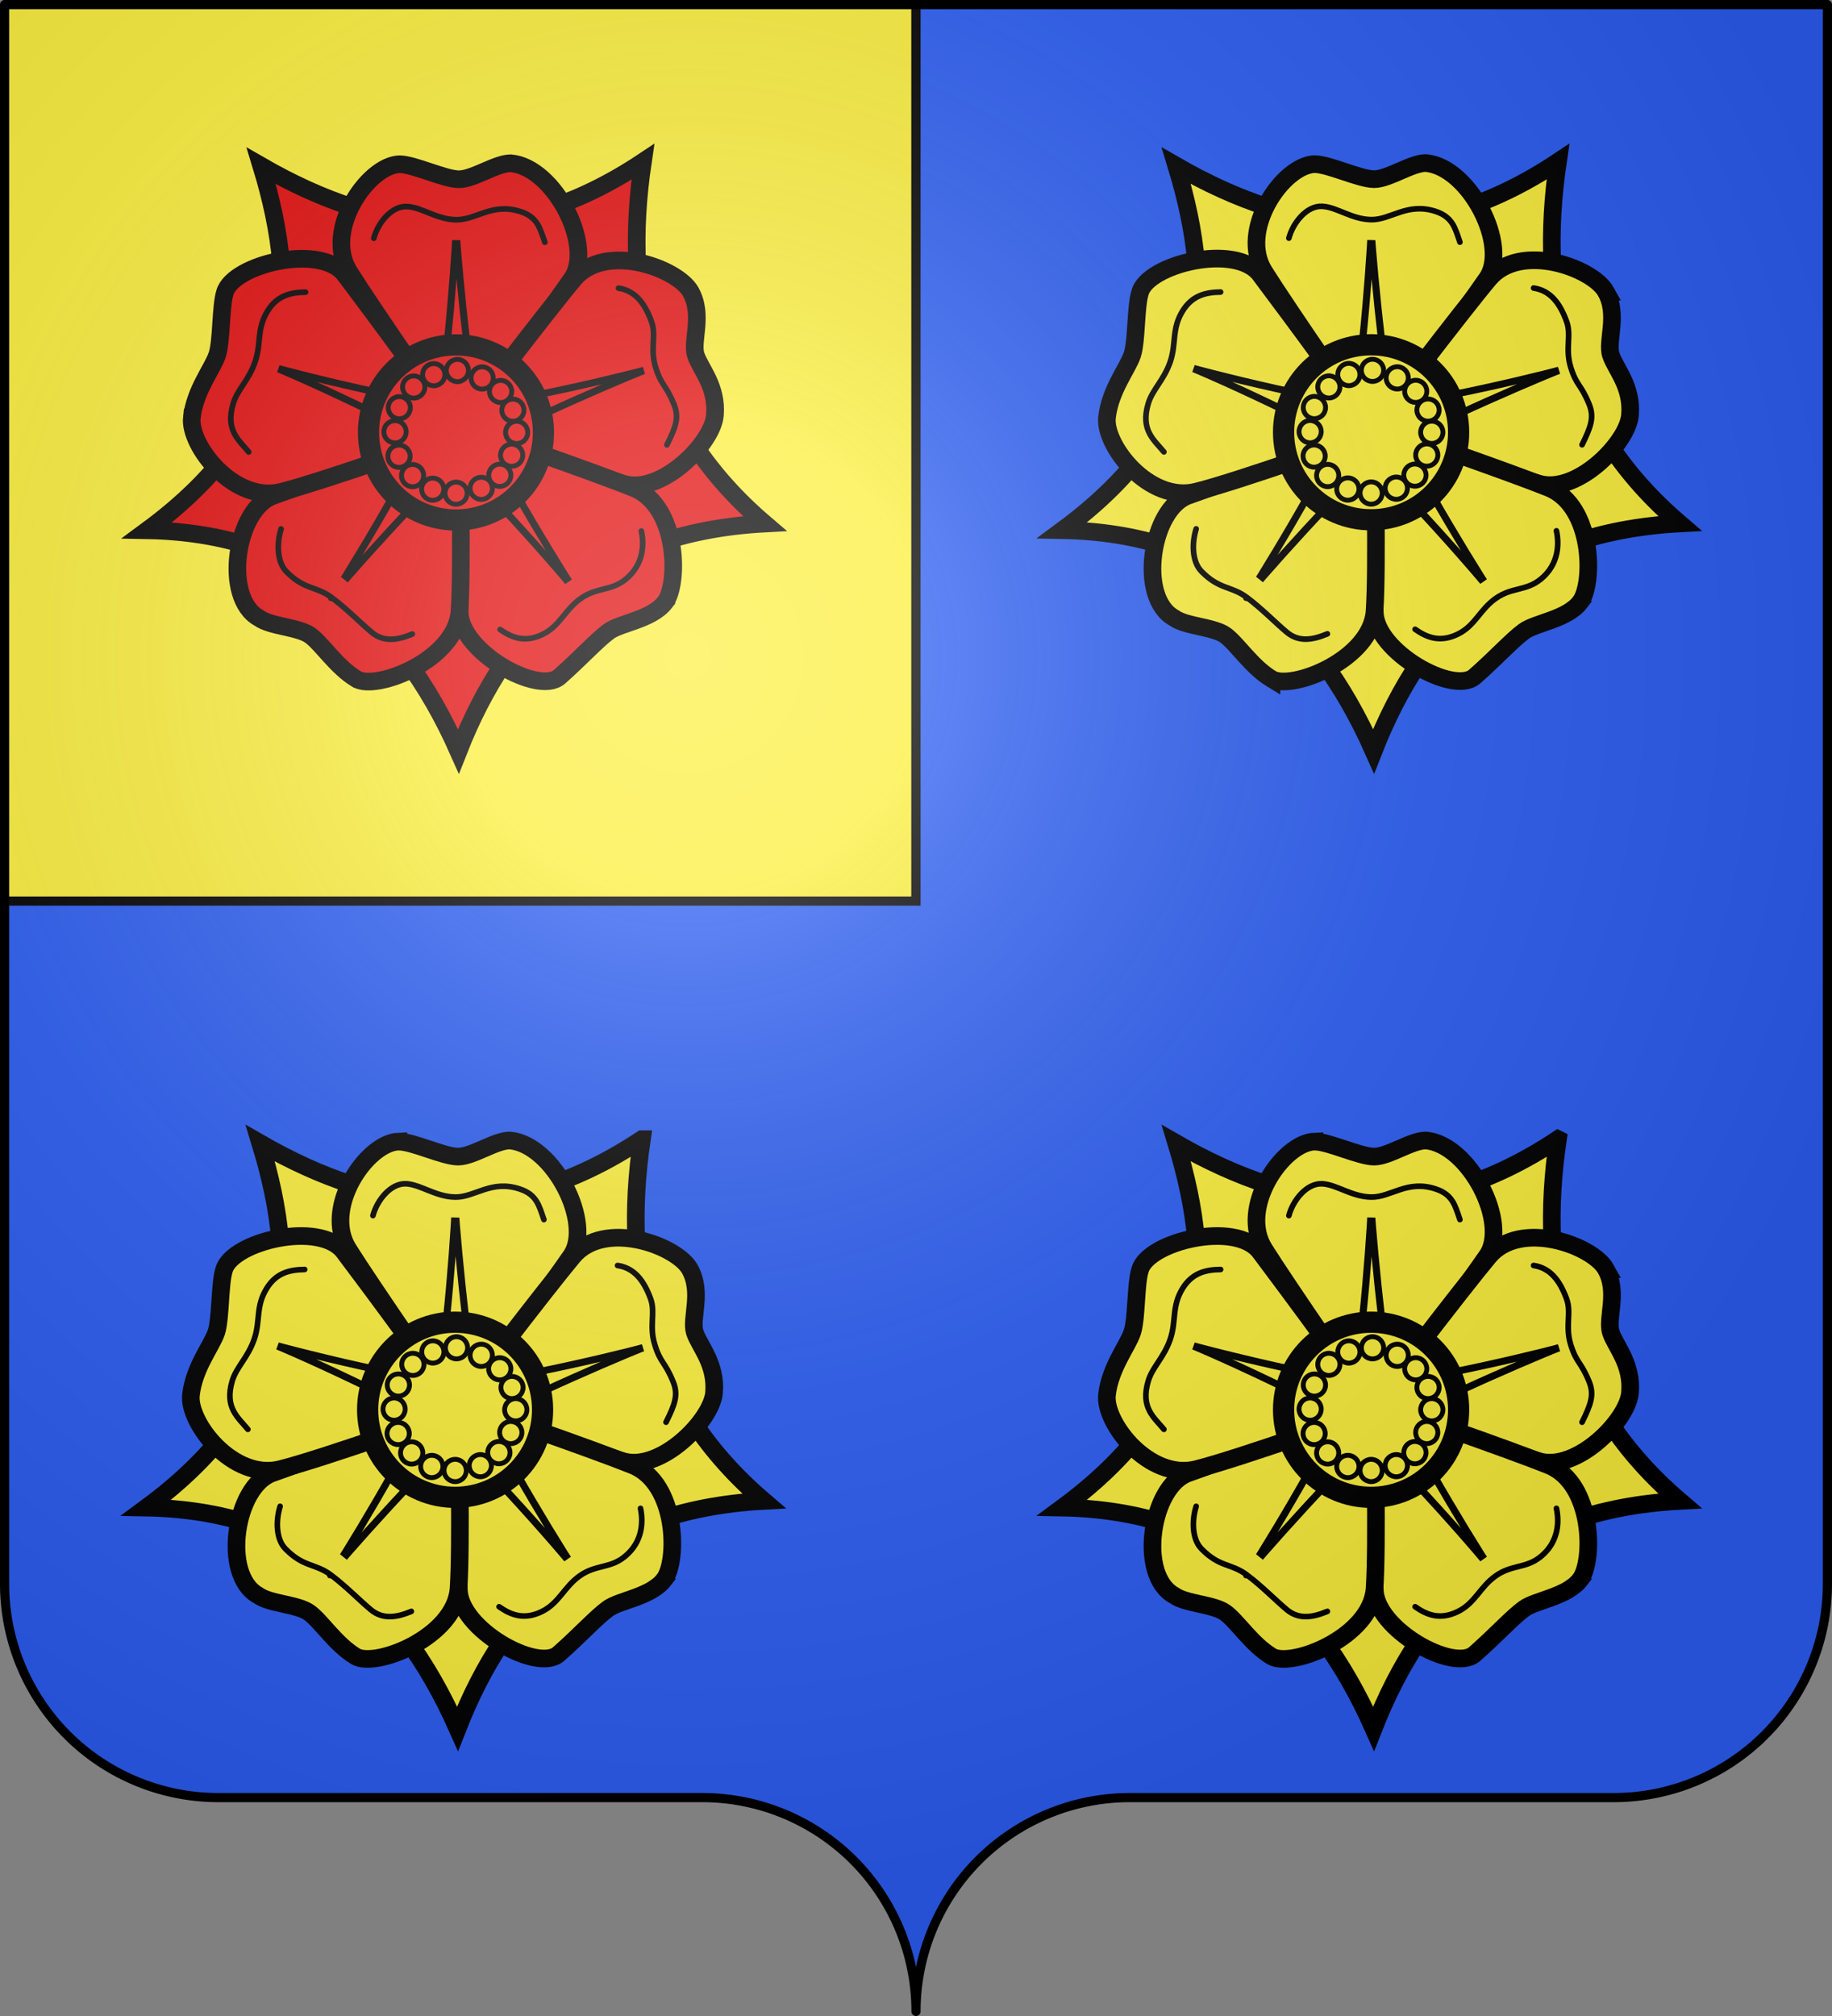 <?xml version="1.0" encoding="UTF-8" standalone="no"?>
<svg
   xmlns:dc="http://purl.org/dc/elements/1.1/"
   xmlns:cc="http://creativecommons.org/ns#"
   xmlns:rdf="http://www.w3.org/1999/02/22-rdf-syntax-ns#"
   xmlns:svg="http://www.w3.org/2000/svg"
   xmlns="http://www.w3.org/2000/svg"
   xmlns:xlink="http://www.w3.org/1999/xlink"
   xmlns:sodipodi="http://sodipodi.sourceforge.net/DTD/sodipodi-0.dtd"
   xmlns:inkscape="http://www.inkscape.org/namespaces/inkscape"
   width="600"
   height="660"
   viewBox="-300 -295 600 660"
   id="svg2"
   version="1.1"
   inkscape:version="0.48.4 r9939"
   sodipodi:docname="Blason_%C3%89cartel%C3%A9_moderne_3D.svg">
  <rect x="-300" y="-295" width="600" height="660" fill="#808080" stroke="none"/>
  <sodipodi:namedview
     pagecolor="#ffffff"
     bordercolor="#666666"
     borderopacity="1"
     objecttolerance="10"
     gridtolerance="10"
     guidetolerance="10"
     inkscape:pageopacity="0"
     inkscape:pageshadow="2"
     inkscape:window-width="1600"
     inkscape:window-height="838"
     id="namedview33"
     showgrid="true"
     inkscape:zoom="0.71515151"
     inkscape:cx="381.34887"
     inkscape:cy="280.83939"
     inkscape:window-x="-8"
     inkscape:window-y="-8"
     inkscape:window-maximized="1"
     inkscape:current-layer="layer3">
    <inkscape:grid
       type="xygrid"
       id="grid3787" />
  </sodipodi:namedview>
  <defs
     id="defs4">
    <radialGradient
       id="Gradient1"
       gradientUnits="userSpaceOnUse"
       cy="-80"
       cx="-75"
       r="405">
      <stop
         stop-color="#fff"
         stop-opacity=".31"
         offset="0"
         id="stop7" />
      <stop
         stop-color="#fff"
         stop-opacity=".25"
         offset=".19"
         id="stop9" />
      <stop
         stop-color="#6b6b6b"
         stop-opacity=".125"
         offset=".6"
         id="stop11" />
      <stop
         stop-opacity=".125"
         offset="1"
         id="stop13" />
    </radialGradient>
    <clipPath
       id="shield_cut">
      <path
         id="shield"
         d="M-298.5,-293.5 h597 v517 a70,70 0 0,1 -70,70 h-158.5 a70,70 0 0,0 -70,70 70,70 0 0,0 -70,-70 h-158.5 a70,70 0 0,1 -70,-70z"
         style="stroke-linecap:round;stroke-linejoin:round" />
    </clipPath>
  </defs>
  <g
     id="layer4"
     inkscape:label="Fond écu"
     inkscape:groupmode="layer"
     clip-path="url(#shield_cut)"
     style="stroke:#000;stroke-width:3">
    <rect
       x="-300"
       y="-295"
       width="300"
       height="295"
       fill="#e20909"
       id="rect18"
       style="fill:#fcef3c" />
    <path
       style="fill:#2b5df2"
       d="M 300 0 L 300 295 L 0 295 L 0 660 L 300 660 L 600 660 L 600 295 L 600 0 L 300 0 z "
       transform="translate(-300,-295)"
       id="rect20" />
  </g>
  <g
     id="layer3"
     inkscape:label="Meubles"
     inkscape:groupmode="layer">
    <g
       id="g3408"
       transform="translate(-254.96,-244.991)">
      <path
         id="path3410"
         d="m 115.937,91.559 c 0,6.413 -5.209,11.622 -11.622,11.622 -6.413,0 -11.622,-5.209 -11.622,-11.622 0,-6.413 5.209,-11.622 11.622,-11.622 6.413,0 11.622,5.209 11.622,11.622 z"
         style="fill:#e20909;fill-opacity:1;fill-rule:nonzero;stroke:#333333;stroke-width:0.213px;stroke-linecap:round;stroke-linejoin:round;stroke-opacity:1;stroke-dasharray:none"
         inkscape:connector-curvature="0" />
      <path
         id="path3412"
         d="m 172.878,91.559 c 0,37.878 -30.72,68.563 -68.563,68.563 -37.878,0 -68.563,-30.685 -68.563,-68.563 0,-37.878 30.685,-68.563 68.563,-68.563 37.843,0 68.563,30.685 68.563,68.563 z"
         style="fill:#e20909;fill-opacity:1;fill-rule:nonzero;stroke:#333333;stroke-width:0.213px;stroke-linecap:round;stroke-linejoin:round;stroke-opacity:1;stroke-dasharray:none"
         inkscape:connector-curvature="0" />
      <path
         id="path3414"
         d="m 165.508,2.976 c -6.839,46.169 2.941,86.846 39.898,118.417 -54.39,2.941 -83.622,32.173 -100.311,74.551 C 85.252,151.264 53.079,124.512 3.189,123.591 51.697,87.839 53.504,46.913 40.535,4.323 79.902,26.965 120.969,32.598 165.508,2.976 z"
         style="fill:#e20909;fill-opacity:1;fill-rule:nonzero;stroke:#000000;stroke-width:5.776px;stroke-linecap:round;stroke-linejoin:miter;stroke-miterlimit:4;stroke-opacity:1;stroke-dasharray:none"
         inkscape:connector-curvature="0" />
      <path
         id="path3416"
         d="m 85.748,3.756 c 4.748,0 14.776,4.925 19.524,4.925 4.783,0 12.189,-5.244 16.937,-5.244 14.315,1.205 27.496,27.142 20.055,37.772 -7.37,10.559 -36.177,51.555 -37.134,50.315 C 102.579,88.193 76.89,51.024 69.307,38.941 60.839,25.406 75.366,4.181 85.748,3.756 z"
         style="fill:#e20909;fill-opacity:1;fill-rule:nonzero;stroke:#000000;stroke-width:5.776px;stroke-linecap:round;stroke-linejoin:miter;stroke-miterlimit:4;stroke-opacity:1;stroke-dasharray:none"
         inkscape:connector-curvature="0" />
      <path
         id="path3418"
         d="m 181.169,45.496 c 4.287,7.724 0.177,16.193 1.665,20.728 1.453,4.535 7.087,10.276 6.272,19.736 -0.78,9.142 -17.61,26.15 -29.976,22.394 -12.366,-3.791 -56.02,-15.378 -55.134,-16.689 2.374,-3.472 29.764,-39.366 38.941,-50.315 10.24,-12.224 33.945,-3.543 38.232,4.146 z"
         style="fill:#e20909;fill-opacity:1;fill-rule:nonzero;stroke:#000000;stroke-width:5.776px;stroke-linecap:round;stroke-linejoin:miter;stroke-miterlimit:4;stroke-opacity:1;stroke-dasharray:none"
         inkscape:connector-curvature="0" />
      <path
         id="path3420"
         d="m 172.772,147.189 c -4.394,5.669 -14.528,6.697 -18.39,9.496 -3.862,2.799 -9.248,8.752 -16.193,14.882 -6.945,6.094 -32.421,-8.15 -32.669,-21.154 -0.248,-12.862 -1.205,-61.264 0.319,-60.839 4.004,1.205 43.37,14.846 56.622,20.197 14.776,5.953 14.953,31.465 10.311,37.417 z"
         style="fill:#e20909;fill-opacity:1;fill-rule:nonzero;stroke:#000000;stroke-width:5.776px;stroke-linecap:round;stroke-linejoin:miter;stroke-miterlimit:4;stroke-opacity:1;stroke-dasharray:none"
         inkscape:connector-curvature="0" />
      <path
         id="path3422"
         d="m 71.681,172.276 c -6.555,-3.969 -11.232,-11.445 -15.094,-14.244 -3.862,-2.799 -12.933,-2.906 -16.795,-5.705 -12.047,-6.626 -7.583,-35.823 4.713,-40.039 12.154,-4.217 60.839,-22.783 60.874,-21.189 0.142,4.181 1.063,44.752 0.071,58.996 -1.098,15.909 -27.248,26.15 -33.768,22.181 z"
         style="fill:#e20909;fill-opacity:1;fill-rule:nonzero;stroke:#000000;stroke-width:5.776px;stroke-linecap:round;stroke-linejoin:miter;stroke-miterlimit:4;stroke-opacity:1;stroke-dasharray:none"
         inkscape:connector-curvature="0" />
      <path
         id="path3424"
         d="m 17.787,86.669 c 1.063,-9.035 6.874,-16.016 8.327,-20.551 1.488,-4.535 1.063,-15.839 2.516,-20.374 2.587,-9.213 31.394,-16.264 39.224,-5.882 7.76,10.24 38.48,51.484 36.992,52.016 -3.933,1.382 -43.937,15.661 -57.791,19.134 C 31.571,114.874 16.76,95.776 17.787,86.669 z"
         style="fill:#e20909;fill-opacity:1;fill-rule:nonzero;stroke:#000000;stroke-width:5.776px;stroke-linecap:round;stroke-linejoin:miter;stroke-miterlimit:4;stroke-opacity:1;stroke-dasharray:none"
         inkscape:connector-curvature="0" />
      <path
         id="path3426"
         d="m 39.224,68.457 c 0,0.957 56.232,14.882 59.031,12.791 2.551,-2.091 6.732,-58.571 6.059,-58.571 -0.709,0 4.642,56.728 6.732,59.031 2.091,2.551 58.571,-10.913 58.323,-11.622 -0.213,-0.673 -52.512,21.862 -53.681,24.661 -0.921,2.764 28.594,51.343 29.303,50.882 0.673,-0.461 -37.205,-43.689 -40.677,-43.441 -2.906,0 -41.386,42.732 -40.925,43.441 0.709,0.461 30.437,-49.039 29.303,-51.839 C 91.736,91.028 40.146,67.323 39.685,68.457 l -0.461,0 z"
         style="fill:#e20909;fill-opacity:1;fill-rule:nonzero;stroke:#000000;stroke-width:2.303px;stroke-linecap:round;stroke-linejoin:round;stroke-opacity:1;stroke-dasharray:none"
         inkscape:connector-curvature="0" />
      <path
         id="path3428"
         d="m 132.945,91.559 c 0,15.839 -12.827,28.665 -28.63,28.665 -15.839,0 -28.665,-12.827 -28.665,-28.665 0,-15.839 12.827,-28.665 28.665,-28.665 15.803,0 28.63,12.827 28.63,28.665 z"
         style="fill:#e20909;fill-opacity:1;fill-rule:nonzero;stroke:#000000;stroke-width:6.945px;stroke-linecap:butt;stroke-linejoin:miter;stroke-miterlimit:4;stroke-opacity:1;stroke-dasharray:none"
         inkscape:connector-curvature="0" />
      <path
         id="path3430"
         d="m 77.386,27.992 c 1.346,-5.031 5.846,-10.701 10.984,-10.382 4.819,0.283 9.567,4.217 16.016,4.323 6.449,0.106 11.764,-5.705 21.083,-2.657 5.528,1.807 6.307,5.386 7.937,10.028"
         style="fill:#e20909;fill-opacity:1;fill-rule:nonzero;stroke:#000000;stroke-width:1.843px;stroke-linecap:round;stroke-linejoin:miter;stroke-miterlimit:4;stroke-opacity:1;stroke-dasharray:none"
         inkscape:connector-curvature="0" />
      <path
         id="path3432"
         d="m 157.535,44.327 c 5.421,0.815 8.575,4.854 10.807,10.984 1.665,4.535 -0.567,8.787 1.346,14.953 1.913,6.13 3.295,5.421 6.024,12.154 1.701,4.181 0.673,7.193 -2.339,13.217"
         style="fill:#e20909;fill-opacity:1;fill-rule:nonzero;stroke:#000000;stroke-width:1.843px;stroke-linecap:round;stroke-linejoin:miter;stroke-miterlimit:4;stroke-opacity:1;stroke-dasharray:none"
         inkscape:connector-curvature="0" />
      <path
         id="path3434"
         d="m 165.012,123.839 c 0.886,4.004 0.957,10.843 -5.138,15.803 -4.854,3.933 -9.461,2.551 -14.705,6.272 -5.28,3.72 -6.768,9 -12.579,11.799 -5.563,2.693 -9.815,1.169 -13.854,-1.63"
         style="fill:#e20909;fill-opacity:1;fill-rule:nonzero;stroke:#000000;stroke-width:1.843px;stroke-linecap:round;stroke-linejoin:miter;stroke-miterlimit:4;stroke-opacity:1;stroke-dasharray:none"
         inkscape:connector-curvature="0" />
      <path
         id="path3436"
         d="m 90,157.571 c -4.713,1.949 -9.248,2.764 -13.217,-0.496 -3.72,-3.083 -8.008,-7.583 -13.181,-11.445 -5.138,-3.862 -8.858,-2.409 -14.846,-8.504 -3.118,-3.189 -3.189,-9.248 -1.736,-13.961"
         style="fill:#e20909;fill-opacity:1;fill-rule:nonzero;stroke:#000000;stroke-width:1.843px;stroke-linecap:round;stroke-linejoin:miter;stroke-miterlimit:4;stroke-opacity:1;stroke-dasharray:none"
         inkscape:connector-curvature="0" />
      <path
         id="path3438"
         d="m 36.425,97.972 c -3.26,-3.969 -7.689,-7.087 -5.102,-15.803 1.346,-4.642 5.138,-7.654 7.193,-13.748 2.091,-6.094 0.39,-10.63 4.11,-16.654 3.083,-4.996 7.476,-6.059 12.402,-6.13"
         style="fill:#e20909;fill-opacity:1;fill-rule:nonzero;stroke:#000000;stroke-width:1.843px;stroke-linecap:round;stroke-linejoin:miter;stroke-miterlimit:4;stroke-opacity:1;stroke-dasharray:none"
         inkscape:connector-curvature="0" />
      <path
         id="path3440"
         d="m 108.39,71.291 c 0,1.984 -1.63,3.65 -3.614,3.65 -2.02,0 -3.65,-1.665 -3.65,-3.65 0,-2.02 1.63,-3.65 3.65,-3.65 1.984,0 3.614,1.63 3.614,3.65 z"
         style="fill:#e20909;fill-opacity:1;fill-rule:nonzero;stroke:#000000;stroke-width:1.594px;stroke-linecap:round;stroke-linejoin:miter;stroke-miterlimit:4;stroke-opacity:1;stroke-dasharray:none"
         inkscape:connector-curvature="0" />
      <path
         id="path3442"
         d="m 116.504,73.736 c 0,2.02 -1.63,3.65 -3.65,3.65 -1.984,0 -3.614,-1.63 -3.614,-3.65 0,-2.02 1.63,-3.65 3.614,-3.65 2.02,0 3.65,1.63 3.65,3.65 z"
         style="fill:#e20909;fill-opacity:1;fill-rule:nonzero;stroke:#000000;stroke-width:1.594px;stroke-linecap:round;stroke-linejoin:miter;stroke-miterlimit:4;stroke-opacity:1;stroke-dasharray:none"
         inkscape:connector-curvature="0" />
      <path
         id="path3444"
         d="m 122.563,78.165 c 0,1.984 -1.63,3.614 -3.65,3.614 -2.02,0 -3.65,-1.63 -3.65,-3.614 0,-2.02 1.63,-3.65 3.65,-3.65 2.02,0 3.65,1.63 3.65,3.65 z"
         style="fill:#e20909;fill-opacity:1;fill-rule:nonzero;stroke:#000000;stroke-width:1.594px;stroke-linecap:round;stroke-linejoin:miter;stroke-miterlimit:4;stroke-opacity:1;stroke-dasharray:none"
         inkscape:connector-curvature="0" />
      <path
         id="path3446"
         d="m 126.567,84.295 c 0,1.984 -1.63,3.614 -3.614,3.614 -2.02,0 -3.65,-1.63 -3.65,-3.614 0,-2.02 1.63,-3.65 3.65,-3.65 1.984,0 3.614,1.63 3.614,3.65 z"
         style="fill:#e20909;fill-opacity:1;fill-rule:nonzero;stroke:#000000;stroke-width:1.594px;stroke-linecap:round;stroke-linejoin:miter;stroke-miterlimit:4;stroke-opacity:1;stroke-dasharray:none"
         inkscape:connector-curvature="0" />
      <path
         id="path3448"
         d="m 127.807,91.559 c 0,2.02 -1.63,3.65 -3.614,3.65 -2.02,0 -3.65,-1.63 -3.65,-3.65 0,-2.02 1.63,-3.65 3.65,-3.65 1.984,0 3.614,1.63 3.614,3.65 z"
         style="fill:#e20909;fill-opacity:1;fill-rule:nonzero;stroke:#000000;stroke-width:1.594px;stroke-linecap:round;stroke-linejoin:miter;stroke-miterlimit:4;stroke-opacity:1;stroke-dasharray:none"
         inkscape:connector-curvature="0" />
      <path
         id="path3450"
         d="m 126.177,99.035 c 0,1.984 -1.63,3.614 -3.65,3.614 -2.02,0 -3.65,-1.63 -3.65,-3.614 0,-2.02 1.63,-3.65 3.65,-3.65 2.02,0 3.65,1.63 3.65,3.65 z"
         style="fill:#e20909;fill-opacity:1;fill-rule:nonzero;stroke:#000000;stroke-width:1.594px;stroke-linecap:round;stroke-linejoin:miter;stroke-miterlimit:4;stroke-opacity:1;stroke-dasharray:none"
         inkscape:connector-curvature="0" />
      <path
         id="path3452"
         d="m 122.28,105.591 c 0,2.02 -1.63,3.65 -3.65,3.65 -1.984,0 -3.614,-1.63 -3.614,-3.65 0,-2.02 1.63,-3.65 3.614,-3.65 2.02,0 3.65,1.63 3.65,3.65 z"
         style="fill:#e20909;fill-opacity:1;fill-rule:nonzero;stroke:#000000;stroke-width:1.594px;stroke-linecap:round;stroke-linejoin:miter;stroke-miterlimit:4;stroke-opacity:1;stroke-dasharray:none"
         inkscape:connector-curvature="0" />
      <path
         id="path3454"
         d="m 116.22,109.878 c 0,1.984 -1.63,3.614 -3.65,3.614 -2.02,0 -3.65,-1.63 -3.65,-3.614 0,-2.02 1.63,-3.65 3.65,-3.65 2.02,0 3.65,1.63 3.65,3.65 z"
         style="fill:#e20909;fill-opacity:1;fill-rule:nonzero;stroke:#000000;stroke-width:1.594px;stroke-linecap:round;stroke-linejoin:miter;stroke-miterlimit:4;stroke-opacity:1;stroke-dasharray:none"
         inkscape:connector-curvature="0" />
      <path
         id="path3456"
         d="m 107.965,111.437 c 0,2.02 -1.63,3.65 -3.65,3.65 -1.984,0 -3.614,-1.63 -3.614,-3.65 0,-1.984 1.63,-3.614 3.614,-3.614 2.02,0 3.65,1.63 3.65,3.614 z"
         style="fill:#e20909;fill-opacity:1;fill-rule:nonzero;stroke:#000000;stroke-width:1.594px;stroke-linecap:round;stroke-linejoin:miter;stroke-miterlimit:4;stroke-opacity:1;stroke-dasharray:none"
         inkscape:connector-curvature="0" />
      <path
         id="path3458"
         d="m 100.311,110.126 c 0,2.02 -1.63,3.65 -3.614,3.65 -2.02,0 -3.65,-1.63 -3.65,-3.65 0,-1.984 1.63,-3.614 3.65,-3.614 1.984,0 3.614,1.63 3.614,3.614 z"
         style="fill:#e20909;fill-opacity:1;fill-rule:nonzero;stroke:#000000;stroke-width:1.594px;stroke-linecap:round;stroke-linejoin:miter;stroke-miterlimit:4;stroke-opacity:1;stroke-dasharray:none"
         inkscape:connector-curvature="0" />
      <path
         id="path3460"
         d="m 93.72,105.697 c 0,2.02 -1.63,3.65 -3.65,3.65 -1.984,0 -3.614,-1.63 -3.614,-3.65 0,-2.02 1.63,-3.65 3.614,-3.65 2.02,0 3.65,1.63 3.65,3.65 z"
         style="fill:#e20909;fill-opacity:1;fill-rule:nonzero;stroke:#000000;stroke-width:1.594px;stroke-linecap:round;stroke-linejoin:miter;stroke-miterlimit:4;stroke-opacity:1;stroke-dasharray:none"
         inkscape:connector-curvature="0" />
      <path
         id="path3462"
         d="m 89.291,99.354 c 0,2.02 -1.63,3.65 -3.65,3.65 -2.02,0 -3.65,-1.63 -3.65,-3.65 0,-2.02 1.63,-3.65 3.65,-3.65 2.02,0 3.65,1.63 3.65,3.65 z"
         style="fill:#e20909;fill-opacity:1;fill-rule:nonzero;stroke:#000000;stroke-width:1.594px;stroke-linecap:round;stroke-linejoin:miter;stroke-miterlimit:4;stroke-opacity:1;stroke-dasharray:none"
         inkscape:connector-curvature="0" />
      <path
         id="path3464"
         d="m 87.98,91.346 c 0,2.02 -1.63,3.65 -3.65,3.65 -2.02,0 -3.65,-1.63 -3.65,-3.65 0,-2.02 1.63,-3.65 3.65,-3.65 2.02,0 3.65,1.63 3.65,3.65 z"
         style="fill:#e20909;fill-opacity:1;fill-rule:nonzero;stroke:#000000;stroke-width:1.594px;stroke-linecap:round;stroke-linejoin:miter;stroke-miterlimit:4;stroke-opacity:1;stroke-dasharray:none"
         inkscape:connector-curvature="0" />
      <path
         id="path3466"
         d="m 89.362,83.445 c 0,2.02 -1.63,3.65 -3.614,3.65 -2.02,0 -3.65,-1.63 -3.65,-3.65 0,-1.984 1.63,-3.614 3.65,-3.614 1.984,0 3.614,1.63 3.614,3.614 z"
         style="fill:#e20909;fill-opacity:1;fill-rule:nonzero;stroke:#000000;stroke-width:1.594px;stroke-linecap:round;stroke-linejoin:miter;stroke-miterlimit:4;stroke-opacity:1;stroke-dasharray:none"
         inkscape:connector-curvature="0" />
      <path
         id="path3468"
         d="m 94.11,76.713 c 0,1.984 -1.63,3.614 -3.65,3.614 -2.02,0 -3.65,-1.63 -3.65,-3.614 0,-2.02 1.63,-3.65 3.65,-3.65 2.02,0 3.65,1.63 3.65,3.65 z"
         style="fill:#e20909;fill-opacity:1;fill-rule:nonzero;stroke:#000000;stroke-width:1.594px;stroke-linecap:round;stroke-linejoin:miter;stroke-miterlimit:4;stroke-opacity:1;stroke-dasharray:none"
         inkscape:connector-curvature="0" />
      <path
         id="path3470"
         d="m 100.665,72.638 c 0,2.02 -1.63,3.65 -3.65,3.65 -2.02,0 -3.65,-1.63 -3.65,-3.65 0,-1.984 1.63,-3.614 3.65,-3.614 2.02,0 3.65,1.63 3.65,3.614 z"
         style="fill:#e20909;fill-opacity:1;fill-rule:nonzero;stroke:#000000;stroke-width:1.594px;stroke-linecap:round;stroke-linejoin:miter;stroke-miterlimit:4;stroke-opacity:1;stroke-dasharray:none"
         inkscape:connector-curvature="0" />
      <path
         id="path3472"
         d="m 415.63,91.524 c 0,6.413 -5.209,11.622 -11.622,11.622 -6.413,0 -11.622,-5.209 -11.622,-11.622 0,-6.413 5.209,-11.622 11.622,-11.622 6.413,0 11.622,5.209 11.622,11.622 z"
         style="fill:#fcef3c;fill-opacity:1;fill-rule:nonzero;stroke:#333333;stroke-width:0.213px;stroke-linecap:round;stroke-linejoin:round;stroke-opacity:1;stroke-dasharray:none"
         inkscape:connector-curvature="0" />
      <path
         id="path3474"
         d="m 472.571,91.524 c 0,37.843 -30.685,68.563 -68.563,68.563 -37.878,0 -68.563,-30.72 -68.563,-68.563 0,-37.878 30.685,-68.563 68.563,-68.563 37.878,0 68.563,30.685 68.563,68.563 z"
         style="fill:#fcef3c;fill-opacity:1;fill-rule:nonzero;stroke:#333333;stroke-width:0.213px;stroke-linecap:round;stroke-linejoin:round;stroke-opacity:1;stroke-dasharray:none"
         inkscape:connector-curvature="0" />
      <path
         id="path3476"
         d="M 465.201,2.941 C 458.398,49.11 468.142,89.752 505.098,121.358 450.709,124.299 421.476,153.531 404.823,195.909 384.98,151.193 352.807,124.476 302.917,123.555 351.39,87.803 353.197,46.878 340.228,4.287 379.63,26.929 420.661,32.563 465.201,2.941 z"
         style="fill:#fcef3c;fill-opacity:1;fill-rule:nonzero;stroke:#000000;stroke-width:5.776px;stroke-linecap:round;stroke-linejoin:miter;stroke-miterlimit:4;stroke-opacity:1;stroke-dasharray:none"
         inkscape:connector-curvature="0" />
      <path
         id="path3478"
         d="m 385.441,3.72 c 4.748,0 14.776,4.925 19.559,4.925 4.748,0 12.154,-5.28 16.937,-5.28 14.28,1.24 27.496,27.142 20.02,37.807 -7.37,10.559 -36.142,51.555 -37.134,50.28 C 402.272,88.157 376.583,50.988 369,38.87 360.531,25.37 375.059,4.146 385.441,3.72 z"
         style="fill:#fcef3c;fill-opacity:1;fill-rule:nonzero;stroke:#000000;stroke-width:5.776px;stroke-linecap:round;stroke-linejoin:miter;stroke-miterlimit:4;stroke-opacity:1;stroke-dasharray:none"
         inkscape:connector-curvature="0" />
      <path
         id="path3480"
         d="m 480.898,45.461 c 4.287,7.689 0.142,16.193 1.63,20.728 1.453,4.535 7.087,10.276 6.272,19.701 -0.744,9.177 -17.61,26.185 -29.976,22.394 -12.366,-3.756 -56.02,-15.343 -55.134,-16.654 2.374,-3.472 29.764,-39.402 38.941,-50.35 10.24,-12.224 33.98,-3.543 38.268,4.181 z"
         style="fill:#fcef3c;fill-opacity:1;fill-rule:nonzero;stroke:#000000;stroke-width:5.776px;stroke-linecap:round;stroke-linejoin:miter;stroke-miterlimit:4;stroke-opacity:1;stroke-dasharray:none"
         inkscape:connector-curvature="0" />
      <path
         id="path3482"
         d="m 472.465,147.154 c -4.394,5.669 -14.528,6.697 -18.354,9.496 -3.862,2.799 -9.248,8.752 -16.193,14.846 -6.945,6.13 -32.457,-8.114 -32.705,-21.118 -0.213,-12.862 -1.205,-61.299 0.319,-60.839 4.039,1.169 43.37,14.846 56.622,20.161 14.776,5.988 14.953,31.465 10.311,37.453 z"
         style="fill:#fcef3c;fill-opacity:1;fill-rule:nonzero;stroke:#000000;stroke-width:5.776px;stroke-linecap:round;stroke-linejoin:miter;stroke-miterlimit:4;stroke-opacity:1;stroke-dasharray:none"
         inkscape:connector-curvature="0" />
      <path
         id="path3484"
         d="m 371.374,172.24 c -6.52,-3.969 -11.232,-11.48 -15.094,-14.28 -3.862,-2.799 -12.933,-2.87 -16.795,-5.669 -12.047,-6.626 -7.547,-35.823 4.713,-40.075 12.189,-4.181 60.874,-22.748 60.909,-21.154 0.106,4.181 1.028,44.752 0.035,58.996 -1.098,15.909 -27.248,26.15 -33.768,22.181 z"
         style="fill:#fcef3c;fill-opacity:1;fill-rule:nonzero;stroke:#000000;stroke-width:5.776px;stroke-linecap:round;stroke-linejoin:miter;stroke-miterlimit:4;stroke-opacity:1;stroke-dasharray:none"
         inkscape:connector-curvature="0" />
      <path
         id="path3486"
         d="m 317.516,86.634 c 1.028,-9.035 6.839,-16.051 8.291,-20.551 1.488,-4.535 1.063,-15.839 2.551,-20.374 2.551,-9.248 31.394,-16.299 39.224,-5.917 7.724,10.276 38.445,51.484 36.957,52.016 -3.933,1.417 -43.937,15.697 -57.791,19.134 -15.449,3.898 -30.295,-15.201 -29.232,-24.307 z"
         style="fill:#fcef3c;fill-opacity:1;fill-rule:nonzero;stroke:#000000;stroke-width:5.776px;stroke-linecap:round;stroke-linejoin:miter;stroke-miterlimit:4;stroke-opacity:1;stroke-dasharray:none"
         inkscape:connector-curvature="0" />
      <path
         id="path3488"
         d="m 338.917,68.421 c 0,0.921 56.268,14.882 59.032,12.791 2.587,-2.091 6.768,-58.571 6.059,-58.571 -0.709,0 4.642,56.693 6.732,59.031 2.091,2.551 58.571,-10.913 58.358,-11.622 -0.248,-0.709 -52.547,21.862 -53.717,24.626 -0.921,2.799 28.594,51.378 29.303,50.917 0.709,-0.461 -37.205,-43.689 -40.677,-43.476 -2.906,0 -41.386,42.768 -40.89,43.476 0.673,0.461 30.437,-49.039 29.268,-51.839 -0.921,-2.799 -52.512,-26.504 -53.008,-25.335 l -0.461,0 z"
         style="fill:#fcef3c;fill-opacity:1;fill-rule:nonzero;stroke:#000000;stroke-width:2.303px;stroke-linecap:round;stroke-linejoin:round;stroke-opacity:1;stroke-dasharray:none"
         inkscape:connector-curvature="0" />
      <path
         id="path3490"
         d="m 432.673,91.524 c 0,15.803 -12.827,28.63 -28.665,28.63 -15.839,0 -28.665,-12.827 -28.665,-28.63 0,-15.839 12.827,-28.665 28.665,-28.665 15.839,0 28.665,12.827 28.665,28.665 z"
         style="fill:#fcef3c;fill-opacity:1;fill-rule:nonzero;stroke:#000000;stroke-width:6.945px;stroke-linecap:butt;stroke-linejoin:miter;stroke-miterlimit:4;stroke-opacity:1;stroke-dasharray:none"
         inkscape:connector-curvature="0" />
      <path
         id="path3492"
         d="m 377.079,27.957 c 1.346,-5.031 5.846,-10.736 10.984,-10.417 4.819,0.283 9.567,4.252 16.016,4.358 6.449,0.071 11.764,-5.74 21.083,-2.693 5.528,1.843 6.343,5.386 7.937,10.063"
         style="fill:#fcef3c;fill-opacity:1;fill-rule:nonzero;stroke:#000000;stroke-width:1.843px;stroke-linecap:round;stroke-linejoin:miter;stroke-miterlimit:4;stroke-opacity:1;stroke-dasharray:none"
         inkscape:connector-curvature="0" />
      <path
         id="path3494"
         d="m 457.228,44.291 c 5.421,0.815 8.575,4.819 10.807,10.949 1.665,4.535 -0.531,8.823 1.346,14.953 1.913,6.165 3.331,5.457 6.059,12.189 1.665,4.181 0.638,7.193 -2.339,13.217"
         style="fill:#fcef3c;fill-opacity:1;fill-rule:nonzero;stroke:#000000;stroke-width:1.843px;stroke-linecap:round;stroke-linejoin:miter;stroke-miterlimit:4;stroke-opacity:1;stroke-dasharray:none"
         inkscape:connector-curvature="0" />
      <path
         id="path3496"
         d="m 464.705,123.768 c 0.886,4.004 0.957,10.878 -5.138,15.839 -4.819,3.933 -9.425,2.551 -14.705,6.272 -5.28,3.685 -6.768,9 -12.543,11.764 -5.598,2.693 -9.85,1.205 -13.89,-1.63"
         style="fill:#fcef3c;fill-opacity:1;fill-rule:nonzero;stroke:#000000;stroke-width:1.843px;stroke-linecap:round;stroke-linejoin:miter;stroke-miterlimit:4;stroke-opacity:1;stroke-dasharray:none"
         inkscape:connector-curvature="0" />
      <path
         id="path3498"
         d="m 389.693,157.5 c -4.713,1.984 -9.248,2.799 -13.217,-0.461 -3.72,-3.083 -8.008,-7.583 -13.146,-11.445 -5.173,-3.862 -8.858,-2.445 -14.846,-8.504 -3.154,-3.189 -3.224,-9.248 -1.772,-13.961"
         style="fill:#fcef3c;fill-opacity:1;fill-rule:nonzero;stroke:#000000;stroke-width:1.843px;stroke-linecap:round;stroke-linejoin:miter;stroke-miterlimit:4;stroke-opacity:1;stroke-dasharray:none"
         inkscape:connector-curvature="0" />
      <path
         id="path3500"
         d="m 336.154,97.937 c -3.26,-3.969 -7.724,-7.087 -5.138,-15.803 1.382,-4.642 5.138,-7.654 7.228,-13.748 2.055,-6.13 0.354,-10.63 4.075,-16.654 3.118,-4.996 7.476,-6.059 12.402,-6.13"
         style="fill:#fcef3c;fill-opacity:1;fill-rule:nonzero;stroke:#000000;stroke-width:1.843px;stroke-linecap:round;stroke-linejoin:miter;stroke-miterlimit:4;stroke-opacity:1;stroke-dasharray:none"
         inkscape:connector-curvature="0" />
      <path
         id="path3502"
         d="m 408.118,71.22 c 0,2.02 -1.63,3.65 -3.65,3.65 -2.02,0 -3.65,-1.63 -3.65,-3.65 0,-1.984 1.63,-3.614 3.65,-3.614 2.02,0 3.65,1.63 3.65,3.614 z"
         style="fill:#fcef3c;fill-opacity:1;fill-rule:nonzero;stroke:#000000;stroke-width:1.594px;stroke-linecap:round;stroke-linejoin:miter;stroke-miterlimit:4;stroke-opacity:1;stroke-dasharray:none"
         inkscape:connector-curvature="0" />
      <path
         id="path3504"
         d="m 416.197,73.701 c 0,2.02 -1.63,3.65 -3.614,3.65 -2.02,0 -3.65,-1.63 -3.65,-3.65 0,-2.02 1.63,-3.65 3.65,-3.65 1.984,0 3.614,1.63 3.614,3.65 z"
         style="fill:#fcef3c;fill-opacity:1;fill-rule:nonzero;stroke:#000000;stroke-width:1.594px;stroke-linecap:round;stroke-linejoin:miter;stroke-miterlimit:4;stroke-opacity:1;stroke-dasharray:none"
         inkscape:connector-curvature="0" />
      <path
         id="path3506"
         d="m 422.256,78.094 c 0,2.02 -1.63,3.65 -3.65,3.65 -1.984,0 -3.614,-1.63 -3.614,-3.65 0,-1.984 1.63,-3.614 3.614,-3.614 2.02,0 3.65,1.63 3.65,3.614 z"
         style="fill:#fcef3c;fill-opacity:1;fill-rule:nonzero;stroke:#000000;stroke-width:1.594px;stroke-linecap:round;stroke-linejoin:miter;stroke-miterlimit:4;stroke-opacity:1;stroke-dasharray:none"
         inkscape:connector-curvature="0" />
      <path
         id="path3508"
         d="m 426.295,84.224 c 0,2.02 -1.63,3.65 -3.65,3.65 -2.02,0 -3.65,-1.63 -3.65,-3.65 0,-1.984 1.63,-3.614 3.65,-3.614 2.02,0 3.65,1.63 3.65,3.614 z"
         style="fill:#fcef3c;fill-opacity:1;fill-rule:nonzero;stroke:#000000;stroke-width:1.594px;stroke-linecap:round;stroke-linejoin:miter;stroke-miterlimit:4;stroke-opacity:1;stroke-dasharray:none"
         inkscape:connector-curvature="0" />
      <path
         id="path3510"
         d="m 427.535,91.524 c 0,2.02 -1.63,3.65 -3.65,3.65 -2.02,0 -3.65,-1.63 -3.65,-3.65 0,-2.02 1.63,-3.65 3.65,-3.65 2.02,0 3.65,1.63 3.65,3.65 z"
         style="fill:#fcef3c;fill-opacity:1;fill-rule:nonzero;stroke:#000000;stroke-width:1.594px;stroke-linecap:round;stroke-linejoin:miter;stroke-miterlimit:4;stroke-opacity:1;stroke-dasharray:none"
         inkscape:connector-curvature="0" />
      <path
         id="path3512"
         d="m 425.87,98.965 c 0,2.02 -1.63,3.65 -3.614,3.65 -2.02,0 -3.65,-1.63 -3.65,-3.65 0,-2.02 1.63,-3.65 3.65,-3.65 1.984,0 3.614,1.63 3.614,3.65 z"
         style="fill:#fcef3c;fill-opacity:1;fill-rule:nonzero;stroke:#000000;stroke-width:1.594px;stroke-linecap:round;stroke-linejoin:miter;stroke-miterlimit:4;stroke-opacity:1;stroke-dasharray:none"
         inkscape:connector-curvature="0" />
      <path
         id="path3514"
         d="m 422.008,105.555 c 0,1.984 -1.63,3.614 -3.65,3.614 -2.02,0 -3.65,-1.63 -3.65,-3.614 0,-2.02 1.63,-3.65 3.65,-3.65 2.02,0 3.65,1.63 3.65,3.65 z"
         style="fill:#fcef3c;fill-opacity:1;fill-rule:nonzero;stroke:#000000;stroke-width:1.594px;stroke-linecap:round;stroke-linejoin:miter;stroke-miterlimit:4;stroke-opacity:1;stroke-dasharray:none"
         inkscape:connector-curvature="0" />
      <path
         id="path3516"
         d="m 415.913,109.807 c 0,2.02 -1.63,3.65 -3.65,3.65 -2.02,0 -3.65,-1.63 -3.65,-3.65 0,-2.02 1.63,-3.65 3.65,-3.65 2.02,0 3.65,1.63 3.65,3.65 z"
         style="fill:#fcef3c;fill-opacity:1;fill-rule:nonzero;stroke:#000000;stroke-width:1.594px;stroke-linecap:round;stroke-linejoin:miter;stroke-miterlimit:4;stroke-opacity:1;stroke-dasharray:none"
         inkscape:connector-curvature="0" />
      <path
         id="path3518"
         d="m 407.657,111.402 c 0,2.02 -1.63,3.65 -3.614,3.65 -2.02,0 -3.65,-1.63 -3.65,-3.65 0,-2.02 1.63,-3.65 3.65,-3.65 1.984,0 3.614,1.63 3.614,3.65 z"
         style="fill:#fcef3c;fill-opacity:1;fill-rule:nonzero;stroke:#000000;stroke-width:1.594px;stroke-linecap:round;stroke-linejoin:miter;stroke-miterlimit:4;stroke-opacity:1;stroke-dasharray:none"
         inkscape:connector-curvature="0" />
      <path
         id="path3520"
         d="m 400.039,110.091 c 0,2.02 -1.63,3.65 -3.65,3.65 -2.02,0 -3.65,-1.63 -3.65,-3.65 0,-2.02 1.63,-3.65 3.65,-3.65 2.02,0 3.65,1.63 3.65,3.65 z"
         style="fill:#fcef3c;fill-opacity:1;fill-rule:nonzero;stroke:#000000;stroke-width:1.594px;stroke-linecap:round;stroke-linejoin:miter;stroke-miterlimit:4;stroke-opacity:1;stroke-dasharray:none"
         inkscape:connector-curvature="0" />
      <path
         id="path3522"
         d="m 393.413,105.661 c 0,2.02 -1.63,3.65 -3.614,3.65 -2.02,0 -3.65,-1.63 -3.65,-3.65 0,-2.02 1.63,-3.65 3.65,-3.65 1.984,0 3.614,1.63 3.614,3.65 z"
         style="fill:#fcef3c;fill-opacity:1;fill-rule:nonzero;stroke:#000000;stroke-width:1.594px;stroke-linecap:round;stroke-linejoin:miter;stroke-miterlimit:4;stroke-opacity:1;stroke-dasharray:none"
         inkscape:connector-curvature="0" />
      <path
         id="path3524"
         d="m 388.984,99.283 c 0,2.02 -1.63,3.65 -3.65,3.65 -1.984,0 -3.614,-1.63 -3.614,-3.65 0,-1.984 1.63,-3.614 3.614,-3.614 2.02,0 3.65,1.63 3.65,3.614 z"
         style="fill:#fcef3c;fill-opacity:1;fill-rule:nonzero;stroke:#000000;stroke-width:1.594px;stroke-linecap:round;stroke-linejoin:miter;stroke-miterlimit:4;stroke-opacity:1;stroke-dasharray:none"
         inkscape:connector-curvature="0" />
      <path
         id="path3526"
         d="m 387.673,91.311 c 0,2.02 -1.63,3.65 -3.65,3.65 -1.984,0 -3.614,-1.63 -3.614,-3.65 0,-2.02 1.63,-3.65 3.614,-3.65 2.02,0 3.65,1.63 3.65,3.65 z"
         style="fill:#fcef3c;fill-opacity:1;fill-rule:nonzero;stroke:#000000;stroke-width:1.594px;stroke-linecap:round;stroke-linejoin:miter;stroke-miterlimit:4;stroke-opacity:1;stroke-dasharray:none"
         inkscape:connector-curvature="0" />
      <path
         id="path3528"
         d="m 389.091,83.409 c 0,2.02 -1.63,3.65 -3.65,3.65 -2.02,0 -3.65,-1.63 -3.65,-3.65 0,-2.02 1.63,-3.65 3.65,-3.65 2.02,0 3.65,1.63 3.65,3.65 z"
         style="fill:#fcef3c;fill-opacity:1;fill-rule:nonzero;stroke:#000000;stroke-width:1.594px;stroke-linecap:round;stroke-linejoin:miter;stroke-miterlimit:4;stroke-opacity:1;stroke-dasharray:none"
         inkscape:connector-curvature="0" />
      <path
         id="path3530"
         d="m 393.803,76.642 c 0,2.02 -1.63,3.65 -3.614,3.65 -2.02,0 -3.65,-1.63 -3.65,-3.65 0,-1.984 1.63,-3.614 3.65,-3.614 1.984,0 3.614,1.63 3.614,3.614 z"
         style="fill:#fcef3c;fill-opacity:1;fill-rule:nonzero;stroke:#000000;stroke-width:1.594px;stroke-linecap:round;stroke-linejoin:miter;stroke-miterlimit:4;stroke-opacity:1;stroke-dasharray:none"
         inkscape:connector-curvature="0" />
      <path
         id="path3532"
         d="m 400.358,72.602 c 0,2.02 -1.63,3.65 -3.65,3.65 -1.984,0 -3.614,-1.63 -3.614,-3.65 0,-2.02 1.63,-3.65 3.614,-3.65 2.02,0 3.65,1.63 3.65,3.65 z"
         style="fill:#fcef3c;fill-opacity:1;fill-rule:nonzero;stroke:#000000;stroke-width:1.594px;stroke-linecap:round;stroke-linejoin:miter;stroke-miterlimit:4;stroke-opacity:1;stroke-dasharray:none"
         inkscape:connector-curvature="0" />
      <path
         id="path3534"
         d="m 415.63,411.52 c 0,6.413 -5.209,11.622 -11.622,11.622 -6.413,0 -11.622,-5.209 -11.622,-11.622 0,-6.413 5.209,-11.622 11.622,-11.622 6.413,0 11.622,5.209 11.622,11.622 z"
         style="fill:#fcef3c;fill-opacity:1;fill-rule:nonzero;stroke:#333333;stroke-width:0.213px;stroke-linecap:round;stroke-linejoin:round;stroke-opacity:1;stroke-dasharray:none"
         inkscape:connector-curvature="0" />
      <path
         id="path3536"
         d="m 472.571,411.52 c 0,37.843 -30.685,68.563 -68.563,68.563 -37.878,0 -68.563,-30.72 -68.563,-68.563 0,-37.878 30.685,-68.563 68.563,-68.563 37.878,0 68.563,30.685 68.563,68.563 z"
         style="fill:#fcef3c;fill-opacity:1;fill-rule:nonzero;stroke:#333333;stroke-width:0.213px;stroke-linecap:round;stroke-linejoin:round;stroke-opacity:1;stroke-dasharray:none"
         inkscape:connector-curvature="0" />
      <path
         id="path3538"
         d="m 465.201,322.937 c -6.803,46.169 2.941,86.811 39.898,118.417 -54.39,2.941 -83.622,32.173 -100.276,74.551 -19.843,-44.681 -52.016,-71.433 -101.906,-72.354 48.472,-35.752 50.28,-76.677 37.311,-119.268 39.402,22.642 80.433,28.276 124.972,-1.346 z"
         style="fill:#fcef3c;fill-opacity:1;fill-rule:nonzero;stroke:#000000;stroke-width:5.776px;stroke-linecap:round;stroke-linejoin:miter;stroke-miterlimit:4;stroke-opacity:1;stroke-dasharray:none"
         inkscape:connector-curvature="0" />
      <path
         id="path3540"
         d="m 385.441,323.717 c 4.748,0 14.776,4.925 19.559,4.925 4.748,0 12.154,-5.28 16.937,-5.28 14.28,1.24 27.496,27.177 20.02,37.807 -7.37,10.559 -36.142,51.555 -37.134,50.28 -2.551,-3.295 -28.24,-40.465 -35.823,-52.583 -8.469,-13.5 6.059,-34.724 16.441,-35.15 z"
         style="fill:#fcef3c;fill-opacity:1;fill-rule:nonzero;stroke:#000000;stroke-width:5.776px;stroke-linecap:round;stroke-linejoin:miter;stroke-miterlimit:4;stroke-opacity:1;stroke-dasharray:none"
         inkscape:connector-curvature="0" />
      <path
         id="path3542"
         d="m 480.898,365.457 c 4.287,7.724 0.142,16.193 1.63,20.728 1.453,4.535 7.087,10.276 6.272,19.736 -0.744,9.142 -17.61,26.15 -29.976,22.394 -12.366,-3.791 -56.02,-15.378 -55.134,-16.689 2.374,-3.472 29.764,-39.366 38.941,-50.35 10.24,-12.189 33.98,-3.543 38.268,4.181 z"
         style="fill:#fcef3c;fill-opacity:1;fill-rule:nonzero;stroke:#000000;stroke-width:5.776px;stroke-linecap:round;stroke-linejoin:miter;stroke-miterlimit:4;stroke-opacity:1;stroke-dasharray:none"
         inkscape:connector-curvature="0" />
      <path
         id="path3544"
         d="m 472.465,467.15 c -4.394,5.669 -14.528,6.697 -18.354,9.496 -3.862,2.799 -9.248,8.752 -16.193,14.846 -6.945,6.13 -32.457,-8.114 -32.705,-21.118 -0.213,-12.862 -1.205,-61.264 0.319,-60.839 4.039,1.169 43.37,14.846 56.622,20.161 14.776,5.988 14.953,31.465 10.311,37.453 z"
         style="fill:#fcef3c;fill-opacity:1;fill-rule:nonzero;stroke:#000000;stroke-width:5.776px;stroke-linecap:round;stroke-linejoin:miter;stroke-miterlimit:4;stroke-opacity:1;stroke-dasharray:none"
         inkscape:connector-curvature="0" />
      <path
         id="path3546"
         d="m 371.374,492.236 c -6.52,-3.969 -11.232,-11.48 -15.094,-14.28 -3.862,-2.799 -12.933,-2.87 -16.795,-5.669 -12.047,-6.626 -7.547,-35.823 4.713,-40.039 12.189,-4.217 60.874,-22.783 60.909,-21.189 0.106,4.181 1.028,44.752 0.035,58.996 -1.098,15.909 -27.248,26.15 -33.768,22.181 z"
         style="fill:#fcef3c;fill-opacity:1;fill-rule:nonzero;stroke:#000000;stroke-width:5.776px;stroke-linecap:round;stroke-linejoin:miter;stroke-miterlimit:4;stroke-opacity:1;stroke-dasharray:none"
         inkscape:connector-curvature="0" />
      <path
         id="path3548"
         d="m 317.516,406.63 c 1.028,-9.035 6.839,-16.016 8.291,-20.551 1.488,-4.535 1.063,-15.839 2.551,-20.374 2.551,-9.248 31.394,-16.299 39.224,-5.917 7.724,10.276 38.445,51.484 36.957,52.016 -3.933,1.417 -43.937,15.697 -57.791,19.169 -15.449,3.862 -30.295,-15.236 -29.232,-24.343 z"
         style="fill:#fcef3c;fill-opacity:1;fill-rule:nonzero;stroke:#000000;stroke-width:5.776px;stroke-linecap:round;stroke-linejoin:miter;stroke-miterlimit:4;stroke-opacity:1;stroke-dasharray:none"
         inkscape:connector-curvature="0" />
      <path
         id="path3550"
         d="m 338.917,388.417 c 0,0.921 56.268,14.882 59.032,12.791 2.587,-2.091 6.768,-58.571 6.059,-58.571 -0.709,0 4.642,56.728 6.732,59.032 2.091,2.551 58.571,-10.913 58.358,-11.622 -0.248,-0.709 -52.547,21.862 -53.717,24.626 -0.921,2.799 28.594,51.378 29.303,50.917 0.709,-0.461 -37.205,-43.689 -40.677,-43.476 -2.906,0 -41.386,42.768 -40.89,43.476 0.673,0.461 30.437,-49.039 29.268,-51.839 -0.921,-2.799 -52.512,-26.504 -53.008,-25.335 l -0.461,0 z"
         style="fill:#fcef3c;fill-opacity:1;fill-rule:nonzero;stroke:#000000;stroke-width:2.303px;stroke-linecap:round;stroke-linejoin:round;stroke-opacity:1;stroke-dasharray:none"
         inkscape:connector-curvature="0" />
      <path
         id="path3552"
         d="m 432.673,411.52 c 0,15.803 -12.827,28.665 -28.665,28.665 -15.839,0 -28.665,-12.862 -28.665,-28.665 0,-15.839 12.827,-28.665 28.665,-28.665 15.839,0 28.665,12.827 28.665,28.665 z"
         style="fill:#fcef3c;fill-opacity:1;fill-rule:nonzero;stroke:#000000;stroke-width:6.945px;stroke-linecap:butt;stroke-linejoin:miter;stroke-miterlimit:4;stroke-opacity:1;stroke-dasharray:none"
         inkscape:connector-curvature="0" />
      <path
         id="path3554"
         d="m 377.079,347.953 c 1.346,-5.031 5.846,-10.701 10.984,-10.417 4.819,0.319 9.567,4.252 16.016,4.358 6.449,0.071 11.764,-5.74 21.083,-2.657 5.528,1.807 6.343,5.386 7.937,10.028"
         style="fill:#fcef3c;fill-opacity:1;fill-rule:nonzero;stroke:#000000;stroke-width:1.843px;stroke-linecap:round;stroke-linejoin:miter;stroke-miterlimit:4;stroke-opacity:1;stroke-dasharray:none"
         inkscape:connector-curvature="0" />
      <path
         id="path3556"
         d="m 457.228,364.287 c 5.421,0.815 8.575,4.854 10.807,10.949 1.665,4.535 -0.531,8.823 1.346,14.953 1.913,6.165 3.331,5.457 6.059,12.189 1.665,4.181 0.638,7.193 -2.339,13.217"
         style="fill:#fcef3c;fill-opacity:1;fill-rule:nonzero;stroke:#000000;stroke-width:1.843px;stroke-linecap:round;stroke-linejoin:miter;stroke-miterlimit:4;stroke-opacity:1;stroke-dasharray:none"
         inkscape:connector-curvature="0" />
      <path
         id="path3558"
         d="m 464.705,443.799 c 0.886,4.004 0.957,10.843 -5.138,15.803 -4.819,3.933 -9.425,2.551 -14.705,6.272 -5.28,3.72 -6.768,9 -12.543,11.764 -5.598,2.693 -9.85,1.205 -13.89,-1.63"
         style="fill:#fcef3c;fill-opacity:1;fill-rule:nonzero;stroke:#000000;stroke-width:1.843px;stroke-linecap:round;stroke-linejoin:miter;stroke-miterlimit:4;stroke-opacity:1;stroke-dasharray:none"
         inkscape:connector-curvature="0" />
      <path
         id="path3560"
         d="m 389.693,477.532 c -4.713,1.949 -9.248,2.764 -13.217,-0.496 -3.72,-3.083 -8.008,-7.583 -13.146,-11.445 -5.173,-3.862 -8.858,-2.409 -14.846,-8.504 -3.154,-3.189 -3.224,-9.248 -1.772,-13.961"
         style="fill:#fcef3c;fill-opacity:1;fill-rule:nonzero;stroke:#000000;stroke-width:1.843px;stroke-linecap:round;stroke-linejoin:miter;stroke-miterlimit:4;stroke-opacity:1;stroke-dasharray:none"
         inkscape:connector-curvature="0" />
      <path
         id="path3562"
         d="m 336.154,417.933 c -3.26,-3.969 -7.724,-7.087 -5.138,-15.803 1.382,-4.642 5.138,-7.654 7.228,-13.748 2.055,-6.094 0.354,-10.63 4.075,-16.654 3.118,-4.996 7.476,-6.059 12.402,-6.13"
         style="fill:#fcef3c;fill-opacity:1;fill-rule:nonzero;stroke:#000000;stroke-width:1.843px;stroke-linecap:round;stroke-linejoin:miter;stroke-miterlimit:4;stroke-opacity:1;stroke-dasharray:none"
         inkscape:connector-curvature="0" />
      <path
         id="path3564"
         d="m 408.118,391.252 c 0,1.984 -1.63,3.614 -3.65,3.614 -2.02,0 -3.65,-1.63 -3.65,-3.614 0,-2.02 1.63,-3.65 3.65,-3.65 2.02,0 3.65,1.63 3.65,3.65 z"
         style="fill:#fcef3c;fill-opacity:1;fill-rule:nonzero;stroke:#000000;stroke-width:1.594px;stroke-linecap:round;stroke-linejoin:miter;stroke-miterlimit:4;stroke-opacity:1;stroke-dasharray:none"
         inkscape:connector-curvature="0" />
      <path
         id="path3566"
         d="m 416.197,393.697 c 0,2.02 -1.63,3.65 -3.614,3.65 -2.02,0 -3.65,-1.63 -3.65,-3.65 0,-2.02 1.63,-3.65 3.65,-3.65 1.984,0 3.614,1.63 3.614,3.65 z"
         style="fill:#fcef3c;fill-opacity:1;fill-rule:nonzero;stroke:#000000;stroke-width:1.594px;stroke-linecap:round;stroke-linejoin:miter;stroke-miterlimit:4;stroke-opacity:1;stroke-dasharray:none"
         inkscape:connector-curvature="0" />
      <path
         id="path3568"
         d="m 422.256,398.091 c 0,2.02 -1.63,3.65 -3.65,3.65 -1.984,0 -3.614,-1.63 -3.614,-3.65 0,-1.984 1.63,-3.614 3.614,-3.614 2.02,0 3.65,1.63 3.65,3.614 z"
         style="fill:#fcef3c;fill-opacity:1;fill-rule:nonzero;stroke:#000000;stroke-width:1.594px;stroke-linecap:round;stroke-linejoin:miter;stroke-miterlimit:4;stroke-opacity:1;stroke-dasharray:none"
         inkscape:connector-curvature="0" />
      <path
         id="path3570"
         d="m 426.295,404.22 c 0,2.02 -1.63,3.65 -3.65,3.65 -2.02,0 -3.65,-1.63 -3.65,-3.65 0,-1.984 1.63,-3.614 3.65,-3.614 2.02,0 3.65,1.63 3.65,3.614 z"
         style="fill:#fcef3c;fill-opacity:1;fill-rule:nonzero;stroke:#000000;stroke-width:1.594px;stroke-linecap:round;stroke-linejoin:miter;stroke-miterlimit:4;stroke-opacity:1;stroke-dasharray:none"
         inkscape:connector-curvature="0" />
      <path
         id="path3572"
         d="m 427.535,411.52 c 0,2.02 -1.63,3.65 -3.65,3.65 -2.02,0 -3.65,-1.63 -3.65,-3.65 0,-2.02 1.63,-3.65 3.65,-3.65 2.02,0 3.65,1.63 3.65,3.65 z"
         style="fill:#fcef3c;fill-opacity:1;fill-rule:nonzero;stroke:#000000;stroke-width:1.594px;stroke-linecap:round;stroke-linejoin:miter;stroke-miterlimit:4;stroke-opacity:1;stroke-dasharray:none"
         inkscape:connector-curvature="0" />
      <path
         id="path3574"
         d="m 425.87,418.961 c 0,2.02 -1.63,3.65 -3.614,3.65 -2.02,0 -3.65,-1.63 -3.65,-3.65 0,-1.984 1.63,-3.614 3.65,-3.614 1.984,0 3.614,1.63 3.614,3.614 z"
         style="fill:#fcef3c;fill-opacity:1;fill-rule:nonzero;stroke:#000000;stroke-width:1.594px;stroke-linecap:round;stroke-linejoin:miter;stroke-miterlimit:4;stroke-opacity:1;stroke-dasharray:none"
         inkscape:connector-curvature="0" />
      <path
         id="path3576"
         d="m 422.008,425.551 c 0,2.02 -1.63,3.65 -3.65,3.65 -2.02,0 -3.65,-1.63 -3.65,-3.65 0,-2.02 1.63,-3.65 3.65,-3.65 2.02,0 3.65,1.63 3.65,3.65 z"
         style="fill:#fcef3c;fill-opacity:1;fill-rule:nonzero;stroke:#000000;stroke-width:1.594px;stroke-linecap:round;stroke-linejoin:miter;stroke-miterlimit:4;stroke-opacity:1;stroke-dasharray:none"
         inkscape:connector-curvature="0" />
      <path
         id="path3578"
         d="m 415.913,429.803 c 0,2.02 -1.63,3.65 -3.65,3.65 -2.02,0 -3.65,-1.63 -3.65,-3.65 0,-1.984 1.63,-3.614 3.65,-3.614 2.02,0 3.65,1.63 3.65,3.614 z"
         style="fill:#fcef3c;fill-opacity:1;fill-rule:nonzero;stroke:#000000;stroke-width:1.594px;stroke-linecap:round;stroke-linejoin:miter;stroke-miterlimit:4;stroke-opacity:1;stroke-dasharray:none"
         inkscape:connector-curvature="0" />
      <path
         id="path3580"
         d="m 407.657,431.398 c 0,2.02 -1.63,3.65 -3.614,3.65 -2.02,0 -3.65,-1.63 -3.65,-3.65 0,-2.02 1.63,-3.65 3.65,-3.65 1.984,0 3.614,1.63 3.614,3.65 z"
         style="fill:#fcef3c;fill-opacity:1;fill-rule:nonzero;stroke:#000000;stroke-width:1.594px;stroke-linecap:round;stroke-linejoin:miter;stroke-miterlimit:4;stroke-opacity:1;stroke-dasharray:none"
         inkscape:connector-curvature="0" />
      <path
         id="path3582"
         d="m 400.039,430.087 c 0,2.02 -1.63,3.65 -3.65,3.65 -2.02,0 -3.65,-1.63 -3.65,-3.65 0,-2.02 1.63,-3.65 3.65,-3.65 2.02,0 3.65,1.63 3.65,3.65 z"
         style="fill:#fcef3c;fill-opacity:1;fill-rule:nonzero;stroke:#000000;stroke-width:1.594px;stroke-linecap:round;stroke-linejoin:miter;stroke-miterlimit:4;stroke-opacity:1;stroke-dasharray:none"
         inkscape:connector-curvature="0" />
      <path
         id="path3584"
         d="m 393.413,425.657 c 0,2.02 -1.63,3.65 -3.614,3.65 -2.02,0 -3.65,-1.63 -3.65,-3.65 0,-2.02 1.63,-3.65 3.65,-3.65 1.984,0 3.614,1.63 3.614,3.65 z"
         style="fill:#fcef3c;fill-opacity:1;fill-rule:nonzero;stroke:#000000;stroke-width:1.594px;stroke-linecap:round;stroke-linejoin:miter;stroke-miterlimit:4;stroke-opacity:1;stroke-dasharray:none"
         inkscape:connector-curvature="0" />
      <path
         id="path3586"
         d="m 388.984,419.315 c 0,1.984 -1.63,3.614 -3.65,3.614 -1.984,0 -3.614,-1.63 -3.614,-3.614 0,-2.02 1.63,-3.65 3.614,-3.65 2.02,0 3.65,1.63 3.65,3.65 z"
         style="fill:#fcef3c;fill-opacity:1;fill-rule:nonzero;stroke:#000000;stroke-width:1.594px;stroke-linecap:round;stroke-linejoin:miter;stroke-miterlimit:4;stroke-opacity:1;stroke-dasharray:none"
         inkscape:connector-curvature="0" />
      <path
         id="path3588"
         d="m 387.673,411.307 c 0,2.02 -1.63,3.65 -3.65,3.65 -1.984,0 -3.614,-1.63 -3.614,-3.65 0,-2.02 1.63,-3.65 3.614,-3.65 2.02,0 3.65,1.63 3.65,3.65 z"
         style="fill:#fcef3c;fill-opacity:1;fill-rule:nonzero;stroke:#000000;stroke-width:1.594px;stroke-linecap:round;stroke-linejoin:miter;stroke-miterlimit:4;stroke-opacity:1;stroke-dasharray:none"
         inkscape:connector-curvature="0" />
      <path
         id="path3590"
         d="m 389.091,403.406 c 0,2.02 -1.63,3.65 -3.65,3.65 -2.02,0 -3.65,-1.63 -3.65,-3.65 0,-1.984 1.63,-3.614 3.65,-3.614 2.02,0 3.65,1.63 3.65,3.614 z"
         style="fill:#fcef3c;fill-opacity:1;fill-rule:nonzero;stroke:#000000;stroke-width:1.594px;stroke-linecap:round;stroke-linejoin:miter;stroke-miterlimit:4;stroke-opacity:1;stroke-dasharray:none"
         inkscape:connector-curvature="0" />
      <path
         id="path3592"
         d="m 393.803,396.638 c 0,2.02 -1.63,3.65 -3.614,3.65 -2.02,0 -3.65,-1.63 -3.65,-3.65 0,-1.984 1.63,-3.614 3.65,-3.614 1.984,0 3.614,1.63 3.614,3.614 z"
         style="fill:#fcef3c;fill-opacity:1;fill-rule:nonzero;stroke:#000000;stroke-width:1.594px;stroke-linecap:round;stroke-linejoin:miter;stroke-miterlimit:4;stroke-opacity:1;stroke-dasharray:none"
         inkscape:connector-curvature="0" />
      <path
         id="path3594"
         d="m 400.358,392.598 c 0,2.02 -1.63,3.65 -3.65,3.65 -1.984,0 -3.614,-1.63 -3.614,-3.65 0,-2.02 1.63,-3.65 3.614,-3.65 2.02,0 3.65,1.63 3.65,3.65 z"
         style="fill:#fcef3c;fill-opacity:1;fill-rule:nonzero;stroke:#000000;stroke-width:1.594px;stroke-linecap:round;stroke-linejoin:miter;stroke-miterlimit:4;stroke-opacity:1;stroke-dasharray:none"
         inkscape:connector-curvature="0" />
      <path
         id="path3596"
         d="m 115.618,411.52 c 0,6.413 -5.209,11.622 -11.622,11.622 -6.413,0 -11.622,-5.209 -11.622,-11.622 0,-6.413 5.209,-11.622 11.622,-11.622 6.413,0 11.622,5.209 11.622,11.622 z"
         style="fill:#fcef3c;fill-opacity:1;fill-rule:nonzero;stroke:#333333;stroke-width:0.213px;stroke-linecap:round;stroke-linejoin:round;stroke-opacity:1;stroke-dasharray:none"
         inkscape:connector-curvature="0" />
      <path
         id="path3598"
         d="m 172.559,411.52 c 0,37.843 -30.685,68.563 -68.563,68.563 -37.843,0 -68.563,-30.72 -68.563,-68.563 0,-37.878 30.72,-68.563 68.563,-68.563 37.878,0 68.563,30.685 68.563,68.563 z"
         style="fill:#fcef3c;fill-opacity:1;fill-rule:nonzero;stroke:#333333;stroke-width:0.213px;stroke-linecap:round;stroke-linejoin:round;stroke-opacity:1;stroke-dasharray:none"
         inkscape:connector-curvature="0" />
      <path
         id="path3600"
         d="m 165.189,322.937 c -6.803,46.169 2.976,86.811 39.933,118.417 -54.39,2.941 -83.657,32.173 -100.311,74.551 C 84.969,471.224 52.795,444.472 2.906,443.551 51.413,407.799 53.22,366.874 40.217,324.283 79.618,346.925 120.685,352.559 165.189,322.937 z"
         style="fill:#fcef3c;fill-opacity:1;fill-rule:nonzero;stroke:#000000;stroke-width:5.776px;stroke-linecap:round;stroke-linejoin:miter;stroke-miterlimit:4;stroke-opacity:1;stroke-dasharray:none"
         inkscape:connector-curvature="0" />
      <path
         id="path3602"
         d="m 85.429,323.717 c 4.783,0 14.811,4.925 19.559,4.925 4.783,0 12.154,-5.28 16.937,-5.28 14.315,1.24 27.496,27.177 20.055,37.807 -7.37,10.559 -36.177,51.555 -37.169,50.28 -2.551,-3.295 -28.24,-40.465 -35.823,-52.583 -8.433,-13.5 6.094,-34.724 16.441,-35.15 z"
         style="fill:#fcef3c;fill-opacity:1;fill-rule:nonzero;stroke:#000000;stroke-width:5.776px;stroke-linecap:round;stroke-linejoin:miter;stroke-miterlimit:4;stroke-opacity:1;stroke-dasharray:none"
         inkscape:connector-curvature="0" />
      <path
         id="path3604"
         d="m 180.886,365.457 c 4.287,7.724 0.177,16.193 1.63,20.728 1.488,4.535 7.087,10.276 6.307,19.736 -0.78,9.142 -17.61,26.15 -29.976,22.394 -12.402,-3.791 -56.055,-15.378 -55.134,-16.689 2.339,-3.472 29.764,-39.366 38.941,-50.35 10.24,-12.189 33.945,-3.543 38.232,4.181 z"
         style="fill:#fcef3c;fill-opacity:1;fill-rule:nonzero;stroke:#000000;stroke-width:5.776px;stroke-linecap:round;stroke-linejoin:miter;stroke-miterlimit:4;stroke-opacity:1;stroke-dasharray:none"
         inkscape:connector-curvature="0" />
      <path
         id="path3606"
         d="m 172.453,467.15 c -4.394,5.669 -14.492,6.697 -18.354,9.496 -3.862,2.799 -9.248,8.752 -16.193,14.846 -6.945,6.13 -32.457,-8.114 -32.669,-21.118 -0.248,-12.862 -1.205,-61.264 0.319,-60.839 4.004,1.169 43.335,14.846 56.587,20.161 14.776,5.988 14.988,31.465 10.311,37.453 z"
         style="fill:#fcef3c;fill-opacity:1;fill-rule:nonzero;stroke:#000000;stroke-width:5.776px;stroke-linecap:round;stroke-linejoin:miter;stroke-miterlimit:4;stroke-opacity:1;stroke-dasharray:none"
         inkscape:connector-curvature="0" />
      <path
         id="path3608"
         d="m 71.362,492.236 c -6.52,-3.969 -11.232,-11.48 -15.094,-14.28 -3.827,-2.799 -12.933,-2.87 -16.76,-5.669 -12.083,-6.626 -7.583,-35.823 4.713,-40.039 12.154,-4.217 60.839,-22.783 60.874,-21.189 0.142,4.181 1.028,44.752 0.035,58.996 -1.098,15.909 -27.248,26.15 -33.768,22.181 z"
         style="fill:#fcef3c;fill-opacity:1;fill-rule:nonzero;stroke:#000000;stroke-width:5.776px;stroke-linecap:round;stroke-linejoin:miter;stroke-miterlimit:4;stroke-opacity:1;stroke-dasharray:none"
         inkscape:connector-curvature="0" />
      <path
         id="path3610"
         d="m 17.504,406.63 c 1.028,-9.035 6.839,-16.016 8.327,-20.551 1.453,-4.535 1.063,-15.839 2.516,-20.374 2.587,-9.248 31.394,-16.299 39.224,-5.917 7.76,10.276 38.48,51.484 36.992,52.016 -3.969,1.417 -43.937,15.697 -57.827,19.169 -15.449,3.862 -30.295,-15.236 -29.232,-24.343 z"
         style="fill:#fcef3c;fill-opacity:1;fill-rule:nonzero;stroke:#000000;stroke-width:5.776px;stroke-linecap:round;stroke-linejoin:miter;stroke-miterlimit:4;stroke-opacity:1;stroke-dasharray:none"
         inkscape:connector-curvature="0" />
      <path
         id="path3612"
         d="m 38.941,388.417 c 0,0.921 56.232,14.882 59.031,12.791 2.551,-2.091 6.732,-58.571 6.024,-58.571 -0.673,0 4.642,56.728 6.768,59.032 2.091,2.551 58.535,-10.913 58.323,-11.622 -0.248,-0.709 -52.547,21.862 -53.681,24.626 -0.957,2.799 28.559,51.378 29.268,50.917 0.709,-0.461 -37.169,-43.689 -40.677,-43.476 -2.906,0 -41.35,42.768 -40.89,43.476 0.709,0.461 30.437,-49.039 29.268,-51.839 -0.921,-2.799 -52.512,-26.504 -52.972,-25.335 l -0.461,0 z"
         style="fill:#fcef3c;fill-opacity:1;fill-rule:nonzero;stroke:#000000;stroke-width:2.303px;stroke-linecap:round;stroke-linejoin:round;stroke-opacity:1;stroke-dasharray:none"
         inkscape:connector-curvature="0" />
      <path
         id="path3614"
         d="m 132.661,411.52 c 0,15.803 -12.827,28.665 -28.665,28.665 -15.803,0 -28.63,-12.862 -28.63,-28.665 0,-15.839 12.827,-28.665 28.63,-28.665 15.839,0 28.665,12.827 28.665,28.665 z"
         style="fill:#fcef3c;fill-opacity:1;fill-rule:nonzero;stroke:#000000;stroke-width:6.945px;stroke-linecap:butt;stroke-linejoin:miter;stroke-miterlimit:4;stroke-opacity:1;stroke-dasharray:none"
         inkscape:connector-curvature="0" />
      <path
         id="path3616"
         d="m 77.102,347.953 c 1.346,-5.031 5.811,-10.701 10.949,-10.417 4.819,0.319 9.602,4.252 16.016,4.358 6.449,0.071 11.764,-5.74 21.083,-2.657 5.563,1.807 6.343,5.386 7.937,10.028"
         style="fill:#fcef3c;fill-opacity:1;fill-rule:nonzero;stroke:#000000;stroke-width:1.843px;stroke-linecap:round;stroke-linejoin:miter;stroke-miterlimit:4;stroke-opacity:1;stroke-dasharray:none"
         inkscape:connector-curvature="0" />
      <path
         id="path3618"
         d="m 157.217,364.287 c 5.457,0.815 8.61,4.854 10.843,10.949 1.63,4.535 -0.567,8.823 1.346,14.953 1.878,6.165 3.295,5.457 6.024,12.189 1.701,4.181 0.673,7.193 -2.339,13.217"
         style="fill:#fcef3c;fill-opacity:1;fill-rule:nonzero;stroke:#000000;stroke-width:1.843px;stroke-linecap:round;stroke-linejoin:miter;stroke-miterlimit:4;stroke-opacity:1;stroke-dasharray:none"
         inkscape:connector-curvature="0" />
      <path
         id="path3620"
         d="m 164.728,443.799 c 0.85,4.004 0.957,10.843 -5.173,15.803 -4.819,3.933 -9.425,2.551 -14.705,6.272 -5.244,3.72 -6.768,9 -12.543,11.764 -5.563,2.693 -9.85,1.205 -13.89,-1.63"
         style="fill:#fcef3c;fill-opacity:1;fill-rule:nonzero;stroke:#000000;stroke-width:1.843px;stroke-linecap:round;stroke-linejoin:miter;stroke-miterlimit:4;stroke-opacity:1;stroke-dasharray:none"
         inkscape:connector-curvature="0" />
      <path
         id="path3622"
         d="m 89.681,477.532 c -4.713,1.949 -9.213,2.764 -13.217,-0.496 -3.72,-3.083 -8.008,-7.583 -13.146,-11.445 -5.173,-3.862 -8.858,-2.409 -14.846,-8.504 -3.154,-3.189 -3.224,-9.248 -1.772,-13.961"
         style="fill:#fcef3c;fill-opacity:1;fill-rule:nonzero;stroke:#000000;stroke-width:1.843px;stroke-linecap:round;stroke-linejoin:miter;stroke-miterlimit:4;stroke-opacity:1;stroke-dasharray:none"
         inkscape:connector-curvature="0" />
      <path
         id="path3624"
         d="m 36.142,417.933 c -3.26,-3.969 -7.689,-7.087 -5.138,-15.803 1.382,-4.642 5.138,-7.654 7.228,-13.748 2.091,-6.094 0.354,-10.63 4.11,-16.654 3.083,-4.996 7.441,-6.059 12.402,-6.13"
         style="fill:#fcef3c;fill-opacity:1;fill-rule:nonzero;stroke:#000000;stroke-width:1.843px;stroke-linecap:round;stroke-linejoin:miter;stroke-miterlimit:4;stroke-opacity:1;stroke-dasharray:none"
         inkscape:connector-curvature="0" />
      <path
         id="path3626"
         d="m 108.106,391.252 c 0,1.984 -1.63,3.614 -3.65,3.614 -1.984,0 -3.614,-1.63 -3.614,-3.614 0,-2.02 1.63,-3.65 3.614,-3.65 2.02,0 3.65,1.63 3.65,3.65 z"
         style="fill:#fcef3c;fill-opacity:1;fill-rule:nonzero;stroke:#000000;stroke-width:1.594px;stroke-linecap:round;stroke-linejoin:miter;stroke-miterlimit:4;stroke-opacity:1;stroke-dasharray:none"
         inkscape:connector-curvature="0" />
      <path
         id="path3628"
         d="m 116.22,393.697 c 0,2.02 -1.63,3.65 -3.65,3.65 -2.02,0 -3.65,-1.63 -3.65,-3.65 0,-2.02 1.63,-3.65 3.65,-3.65 2.02,0 3.65,1.63 3.65,3.65 z"
         style="fill:#fcef3c;fill-opacity:1;fill-rule:nonzero;stroke:#000000;stroke-width:1.594px;stroke-linecap:round;stroke-linejoin:miter;stroke-miterlimit:4;stroke-opacity:1;stroke-dasharray:none"
         inkscape:connector-curvature="0" />
      <path
         id="path3630"
         d="m 122.28,398.091 c 0,2.02 -1.63,3.65 -3.65,3.65 -2.02,0 -3.65,-1.63 -3.65,-3.65 0,-1.984 1.63,-3.614 3.65,-3.614 2.02,0 3.65,1.63 3.65,3.614 z"
         style="fill:#fcef3c;fill-opacity:1;fill-rule:nonzero;stroke:#000000;stroke-width:1.594px;stroke-linecap:round;stroke-linejoin:miter;stroke-miterlimit:4;stroke-opacity:1;stroke-dasharray:none"
         inkscape:connector-curvature="0" />
      <path
         id="path3632"
         d="m 126.283,404.22 c 0,2.02 -1.63,3.65 -3.65,3.65 -1.984,0 -3.614,-1.63 -3.614,-3.65 0,-1.984 1.63,-3.614 3.614,-3.614 2.02,0 3.65,1.63 3.65,3.614 z"
         style="fill:#fcef3c;fill-opacity:1;fill-rule:nonzero;stroke:#000000;stroke-width:1.594px;stroke-linecap:round;stroke-linejoin:miter;stroke-miterlimit:4;stroke-opacity:1;stroke-dasharray:none"
         inkscape:connector-curvature="0" />
      <path
         id="path3634"
         d="m 127.524,411.52 c 0,2.02 -1.63,3.65 -3.65,3.65 -2.02,0 -3.65,-1.63 -3.65,-3.65 0,-2.02 1.63,-3.65 3.65,-3.65 2.02,0 3.65,1.63 3.65,3.65 z"
         style="fill:#fcef3c;fill-opacity:1;fill-rule:nonzero;stroke:#000000;stroke-width:1.594px;stroke-linecap:round;stroke-linejoin:miter;stroke-miterlimit:4;stroke-opacity:1;stroke-dasharray:none"
         inkscape:connector-curvature="0" />
      <path
         id="path3636"
         d="m 125.894,418.961 c 0,2.02 -1.63,3.65 -3.65,3.65 -2.02,0 -3.65,-1.63 -3.65,-3.65 0,-1.984 1.63,-3.614 3.65,-3.614 2.02,0 3.65,1.63 3.65,3.614 z"
         style="fill:#fcef3c;fill-opacity:1;fill-rule:nonzero;stroke:#000000;stroke-width:1.594px;stroke-linecap:round;stroke-linejoin:miter;stroke-miterlimit:4;stroke-opacity:1;stroke-dasharray:none"
         inkscape:connector-curvature="0" />
      <path
         id="path3638"
         d="m 121.996,425.551 c 0,2.02 -1.63,3.65 -3.65,3.65 -2.02,0 -3.65,-1.63 -3.65,-3.65 0,-2.02 1.63,-3.65 3.65,-3.65 2.02,0 3.65,1.63 3.65,3.65 z"
         style="fill:#fcef3c;fill-opacity:1;fill-rule:nonzero;stroke:#000000;stroke-width:1.594px;stroke-linecap:round;stroke-linejoin:miter;stroke-miterlimit:4;stroke-opacity:1;stroke-dasharray:none"
         inkscape:connector-curvature="0" />
      <path
         id="path3640"
         d="m 115.902,429.803 c 0,2.02 -1.63,3.65 -3.614,3.65 -2.02,0 -3.65,-1.63 -3.65,-3.65 0,-1.984 1.63,-3.614 3.65,-3.614 1.984,0 3.614,1.63 3.614,3.614 z"
         style="fill:#fcef3c;fill-opacity:1;fill-rule:nonzero;stroke:#000000;stroke-width:1.594px;stroke-linecap:round;stroke-linejoin:miter;stroke-miterlimit:4;stroke-opacity:1;stroke-dasharray:none"
         inkscape:connector-curvature="0" />
      <path
         id="path3642"
         d="m 107.681,431.398 c 0,2.02 -1.63,3.65 -3.65,3.65 -2.02,0 -3.65,-1.63 -3.65,-3.65 0,-2.02 1.63,-3.65 3.65,-3.65 2.02,0 3.65,1.63 3.65,3.65 z"
         style="fill:#fcef3c;fill-opacity:1;fill-rule:nonzero;stroke:#000000;stroke-width:1.594px;stroke-linecap:round;stroke-linejoin:miter;stroke-miterlimit:4;stroke-opacity:1;stroke-dasharray:none"
         inkscape:connector-curvature="0" />
      <path
         id="path3644"
         d="m 100.028,430.087 c 0,2.02 -1.63,3.65 -3.65,3.65 -2.02,0 -3.65,-1.63 -3.65,-3.65 0,-2.02 1.63,-3.65 3.65,-3.65 2.02,0 3.65,1.63 3.65,3.65 z"
         style="fill:#fcef3c;fill-opacity:1;fill-rule:nonzero;stroke:#000000;stroke-width:1.594px;stroke-linecap:round;stroke-linejoin:miter;stroke-miterlimit:4;stroke-opacity:1;stroke-dasharray:none"
         inkscape:connector-curvature="0" />
      <path
         id="path3646"
         d="m 93.437,425.657 c 0,2.02 -1.63,3.65 -3.65,3.65 -2.02,0 -3.65,-1.63 -3.65,-3.65 0,-2.02 1.63,-3.65 3.65,-3.65 2.02,0 3.65,1.63 3.65,3.65 z"
         style="fill:#fcef3c;fill-opacity:1;fill-rule:nonzero;stroke:#000000;stroke-width:1.594px;stroke-linecap:round;stroke-linejoin:miter;stroke-miterlimit:4;stroke-opacity:1;stroke-dasharray:none"
         inkscape:connector-curvature="0" />
      <path
         id="path3648"
         d="m 89.008,419.315 c 0,1.984 -1.63,3.614 -3.65,3.614 -2.02,0 -3.65,-1.63 -3.65,-3.614 0,-2.02 1.63,-3.65 3.65,-3.65 2.02,0 3.65,1.63 3.65,3.65 z"
         style="fill:#fcef3c;fill-opacity:1;fill-rule:nonzero;stroke:#000000;stroke-width:1.594px;stroke-linecap:round;stroke-linejoin:miter;stroke-miterlimit:4;stroke-opacity:1;stroke-dasharray:none"
         inkscape:connector-curvature="0" />
      <path
         id="path3650"
         d="m 87.661,411.307 c 0,2.02 -1.63,3.65 -3.614,3.65 -2.02,0 -3.65,-1.63 -3.65,-3.65 0,-2.02 1.63,-3.65 3.65,-3.65 1.984,0 3.614,1.63 3.614,3.65 z"
         style="fill:#fcef3c;fill-opacity:1;fill-rule:nonzero;stroke:#000000;stroke-width:1.594px;stroke-linecap:round;stroke-linejoin:miter;stroke-miterlimit:4;stroke-opacity:1;stroke-dasharray:none"
         inkscape:connector-curvature="0" />
      <path
         id="path3652"
         d="m 89.079,403.406 c 0,2.02 -1.63,3.65 -3.65,3.65 -2.02,0 -3.65,-1.63 -3.65,-3.65 0,-1.984 1.63,-3.614 3.65,-3.614 2.02,0 3.65,1.63 3.65,3.614 z"
         style="fill:#fcef3c;fill-opacity:1;fill-rule:nonzero;stroke:#000000;stroke-width:1.594px;stroke-linecap:round;stroke-linejoin:miter;stroke-miterlimit:4;stroke-opacity:1;stroke-dasharray:none"
         inkscape:connector-curvature="0" />
      <path
         id="path3654"
         d="m 93.827,396.638 c 0,2.02 -1.63,3.65 -3.65,3.65 -2.02,0 -3.65,-1.63 -3.65,-3.65 0,-1.984 1.63,-3.614 3.65,-3.614 2.02,0 3.65,1.63 3.65,3.614 z"
         style="fill:#fcef3c;fill-opacity:1;fill-rule:nonzero;stroke:#000000;stroke-width:1.594px;stroke-linecap:round;stroke-linejoin:miter;stroke-miterlimit:4;stroke-opacity:1;stroke-dasharray:none"
         inkscape:connector-curvature="0" />
      <path
         id="path3656"
         d="m 100.346,392.598 c 0,2.02 -1.63,3.65 -3.614,3.65 -2.02,0 -3.65,-1.63 -3.65,-3.65 0,-2.02 1.63,-3.65 3.65,-3.65 1.984,0 3.614,1.63 3.614,3.65 z"
         style="fill:#fcef3c;fill-opacity:1;fill-rule:nonzero;stroke:#000000;stroke-width:1.594px;stroke-linecap:round;stroke-linejoin:miter;stroke-miterlimit:4;stroke-opacity:1;stroke-dasharray:none"
         inkscape:connector-curvature="0" />
    </g>
  </g>
  <g
     id="layer2"
     inkscape:label="Reflet final"
     inkscape:groupmode="layer"
     sodipodi:insensitive="true">
    <use
       xlink:href="#shield"
       fill="url(#Gradient1)"
       id="use28" />
  </g>
  <g
     id="layer1"
     inkscape:label="Contour final"
     inkscape:groupmode="layer"
     sodipodi:insensitive="true">
    <use
       xlink:href="#shield"
       style="fill:none;stroke:#000;stroke-width:3"
       id="use31" />
  </g>
</svg>
